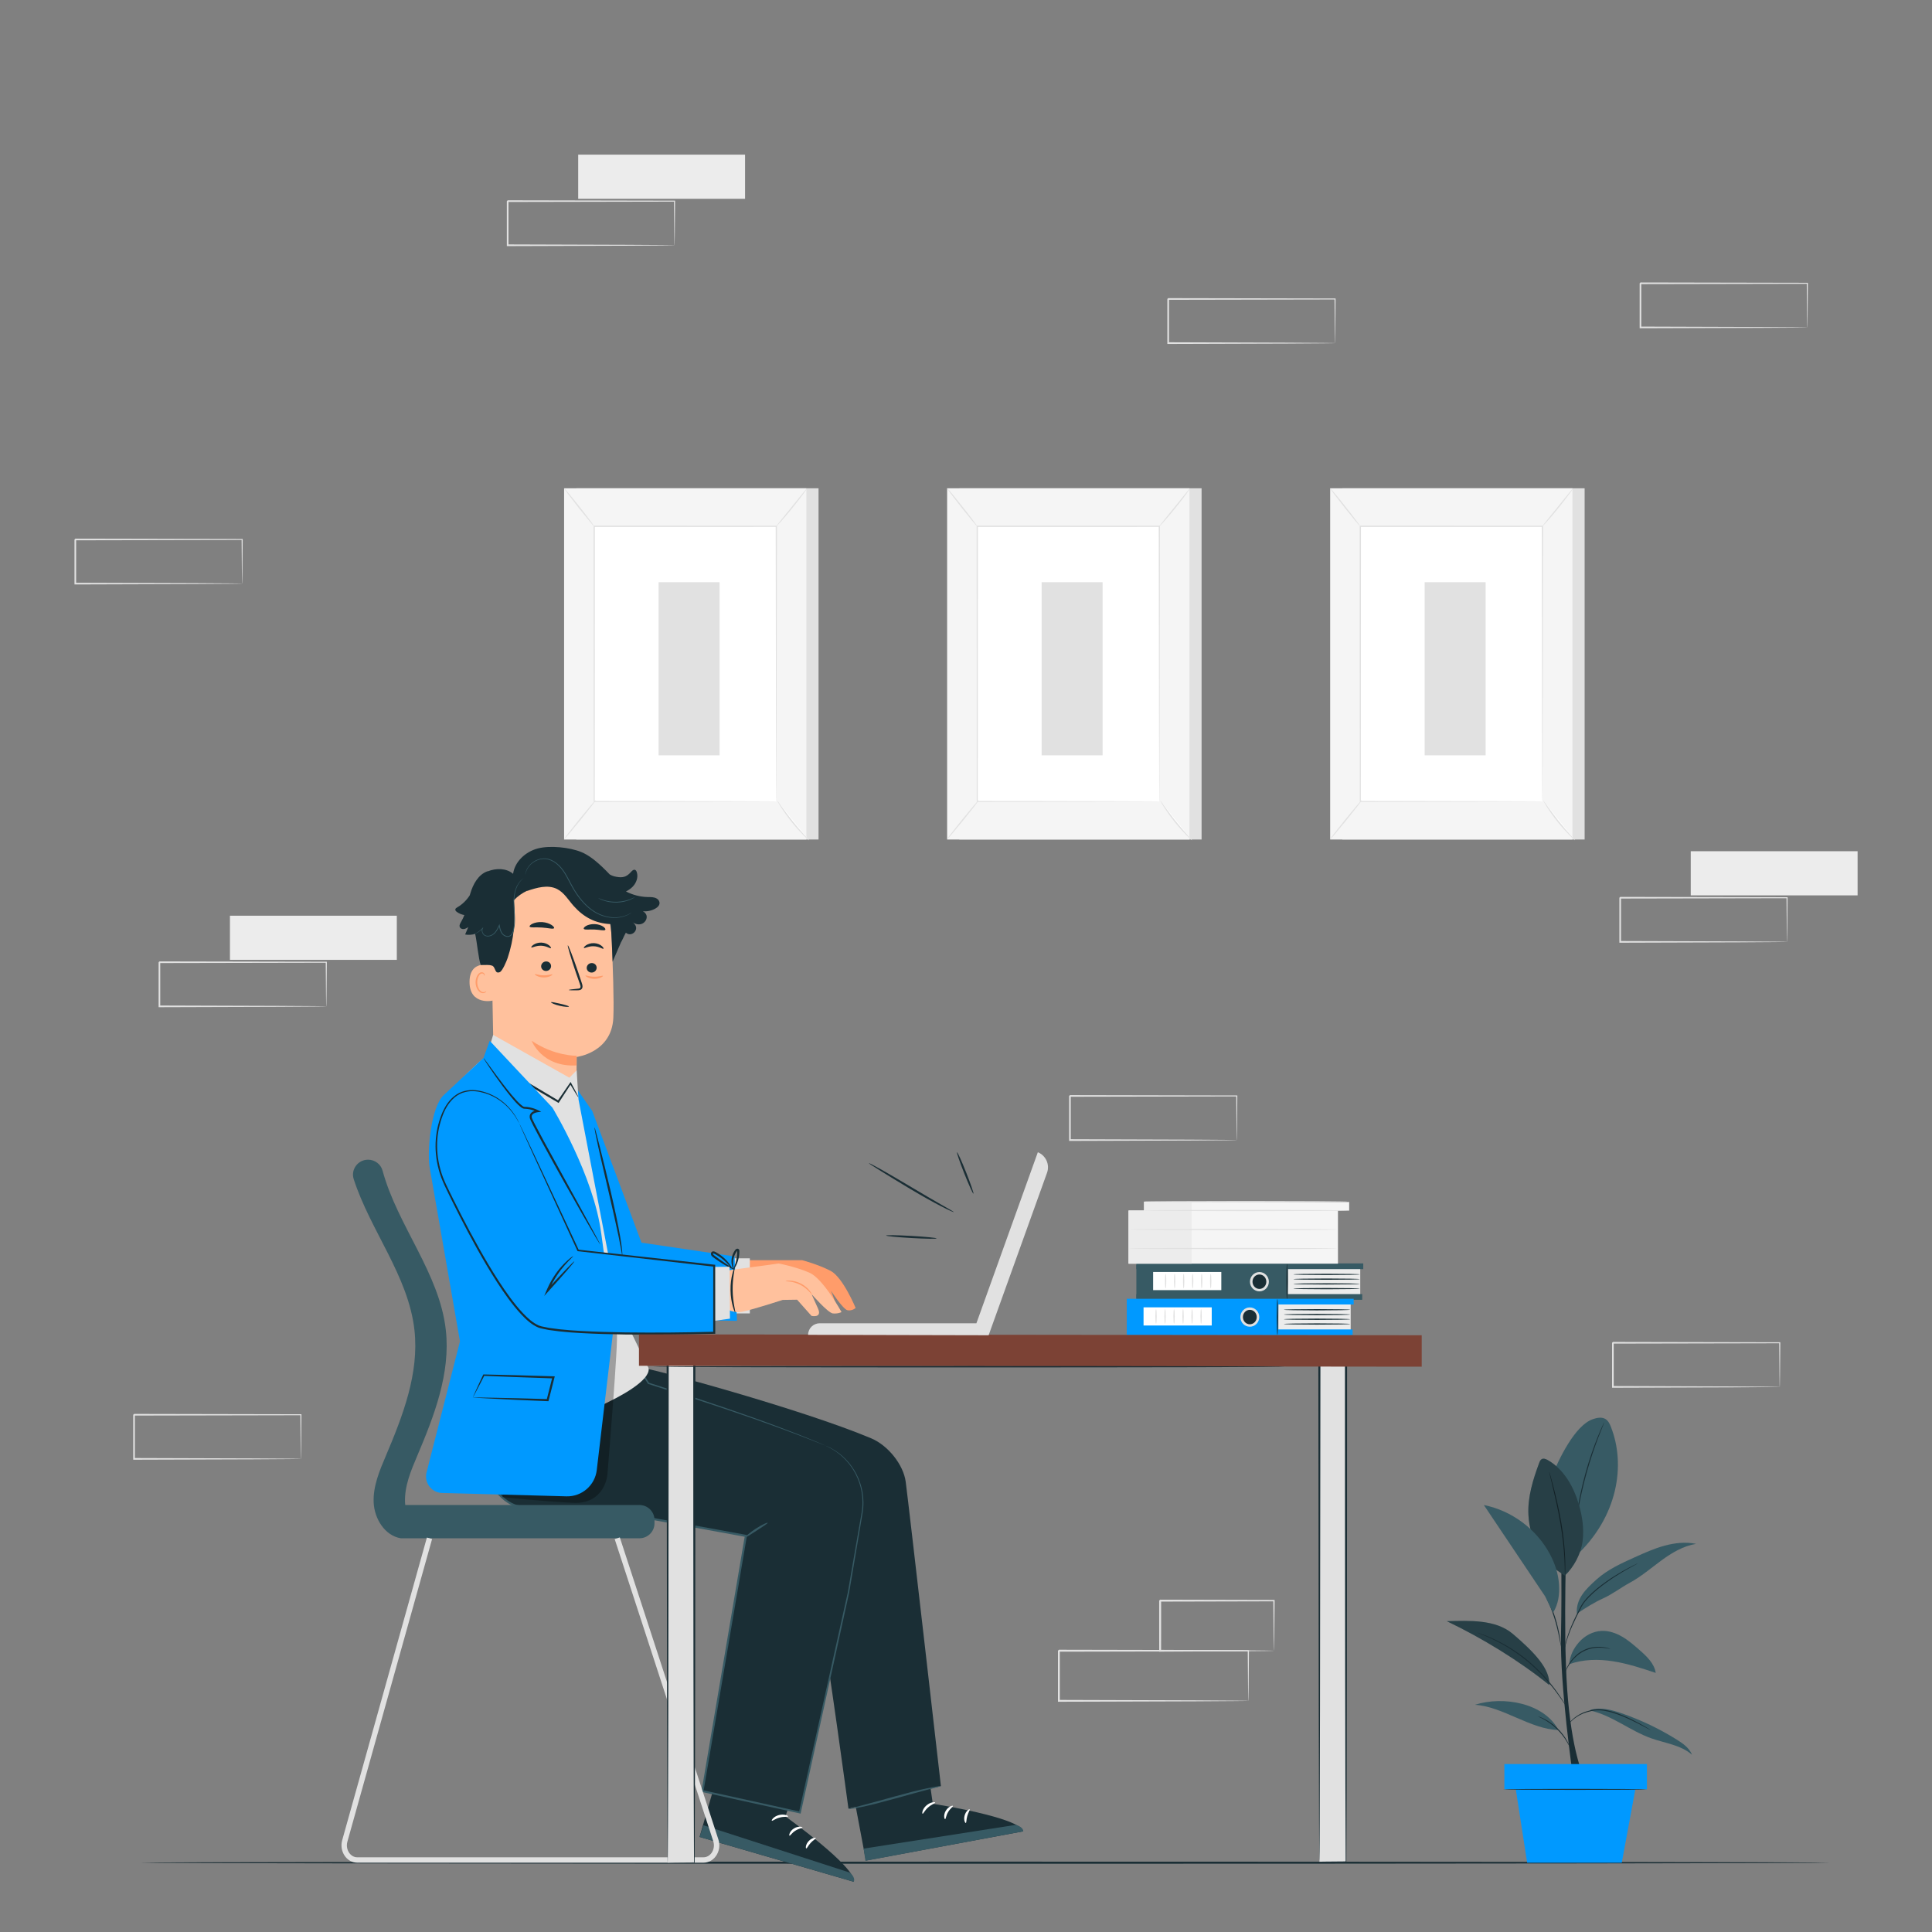 <?xml version="1.0" encoding="UTF-8"?>
<svg id="Layer_2" data-name="Layer 2" xmlns="http://www.w3.org/2000/svg" viewBox="0 0 1000 1000">
  <rect x="0" y="0" width="1000" height="1000" fill="#808080" stroke="none"/>
  <defs>
    <style>
      .cls-1, .cls-2, .cls-3, .cls-4, .cls-5, .cls-6, .cls-7, .cls-8, .cls-9, .cls-10, .cls-11, .cls-12 {
        stroke-width: 0px;
      }

      .cls-1, .cls-12 {
        fill: #000;
      }

      .cls-2 {
        fill: #e1e1e1;
      }

      .cls-3 {
        fill: #ffc19d;
      }

      .cls-4 {
        fill: #09f;
      }

      .cls-5 {
        fill: #f5f5f5;
      }

      .cls-13, .cls-12 {
        opacity: .3;
      }

      .cls-6 {
        fill: #ff9c6a;
      }

      .cls-7 {
        fill: #7c4235;
      }

      .cls-8 {
        fill: #ececec;
      }

      .cls-9 {
        fill: #375a64;
      }

      .cls-10 {
        fill: #fff;
      }

      .cls-11 {
        fill: #1a2e35;
      }
    </style>
  </defs>
  <g>
    <rect class="cls-2" x="694.78" y="252.74" width="125.42" height="181.79"/>
    <rect class="cls-5" x="688.49" y="252.74" width="125.42" height="181.79"/>
    <g>
      <rect class="cls-10" x="704.08" y="272.43" width="94.25" height="142.41"/>
      <path class="cls-2" d="M798.33,414.84s-.01-.24-.02-.7c0-.47-.01-1.14-.02-2.02,0-1.79-.02-4.41-.04-7.81-.02-6.83-.05-16.77-.08-29.34-.04-25.11-.09-60.67-.15-102.55l.31.31c-28.8,0-60.71.02-94.24.03h-.01l.34-.34c-.03,53.72-.05,103.26-.07,142.41l-.27-.27c28.7.06,52.23.11,68.61.14,8.19.03,14.59.05,18.95.07,2.17.01,3.83.02,4.98.03,1.13,0,1.72.03,1.72.03,0,0-.55.02-1.66.03-1.13,0-2.78.02-4.92.03-4.35.02-10.73.04-18.89.07-16.41.03-40,.08-68.77.14h-.27s0-.27,0-.27c-.02-39.15-.04-88.69-.07-142.41v-.34s.34,0,.34,0h.01c33.54.01,65.45.02,94.24.03h.31s0,.31,0,.31c-.06,41.96-.12,77.59-.15,102.75-.04,12.53-.06,22.46-.08,29.27-.02,3.37-.03,5.97-.04,7.75,0,.86-.01,1.52-.02,1.98,0,.44-.02.66-.02.66Z"/>
    </g>
    <path class="cls-2" d="M814.26,252.74c.07.05-.73,1.23-2.09,3.08-1.36,1.85-3.29,4.37-5.49,7.09-2.2,2.72-4.26,5.13-5.78,6.84-1.52,1.71-2.51,2.73-2.57,2.67-.07-.06.8-1.19,2.23-2.97,1.57-1.94,3.5-4.32,5.63-6.96,2.13-2.64,4.06-5.02,5.63-6.96,1.45-1.78,2.37-2.86,2.44-2.8Z"/>
    <g>
      <path class="cls-10" d="M798.81,414.38c4.68,7.44,10.21,14.36,16.44,20.56"/>
      <path class="cls-2" d="M815.25,434.94c-.06.06-1.18-.91-2.87-2.61-1.69-1.7-3.92-4.14-6.2-6.99-2.28-2.86-4.17-5.57-5.46-7.59-1.29-2.02-1.99-3.32-1.91-3.37.08-.05.93,1.16,2.31,3.1,1.38,1.94,3.33,4.59,5.59,7.43,2.27,2.84,4.43,5.31,6.02,7.09,1.59,1.78,2.59,2.87,2.51,2.94Z"/>
    </g>
    <g>
      <path class="cls-10" d="M688.47,434.39c5.48-6.76,10.95-13.51,16.43-20.27"/>
      <path class="cls-2" d="M704.9,414.12c.15.12-3.41,4.75-7.95,10.35-4.54,5.6-8.33,10.04-8.48,9.92-.15-.12,3.41-4.75,7.95-10.35,4.54-5.6,8.33-10.04,8.48-9.92Z"/>
    </g>
    <path class="cls-2" d="M688.49,252.74c.15-.12,3.72,4.15,7.97,9.53,4.26,5.38,7.59,9.84,7.44,9.96s-3.72-4.15-7.97-9.53c-4.26-5.38-7.59-9.84-7.44-9.96Z"/>
    <rect class="cls-2" x="737.4" y="301.35" width="31.56" height="89.61"/>
  </g>
  <g>
    <rect class="cls-2" x="496.52" y="252.74" width="125.42" height="181.79"/>
    <rect class="cls-5" x="490.23" y="252.74" width="125.42" height="181.79"/>
    <g>
      <rect class="cls-10" x="505.82" y="272.43" width="94.25" height="142.41"/>
      <path class="cls-2" d="M600.07,414.84s-.01-.24-.02-.7c0-.47-.01-1.14-.02-2.02,0-1.79-.02-4.41-.04-7.81-.02-6.83-.05-16.77-.08-29.34-.04-25.11-.09-60.67-.15-102.55l.31.31c-28.8,0-60.71.02-94.24.03h-.01l.34-.34c-.03,53.72-.05,103.26-.07,142.41l-.27-.27c28.7.06,52.23.11,68.61.14,8.19.03,14.59.05,18.95.07,2.17.01,3.83.02,4.98.03,1.13,0,1.72.03,1.72.03,0,0-.55.02-1.66.03-1.13,0-2.78.02-4.92.03-4.35.02-10.73.04-18.89.07-16.41.03-40,.08-68.77.14h-.27s0-.27,0-.27c-.02-39.15-.04-88.69-.07-142.41v-.34s.34,0,.34,0h.01c33.54.01,65.45.02,94.24.03h.31s0,.31,0,.31c-.06,41.96-.12,77.59-.15,102.75-.04,12.53-.06,22.46-.08,29.27-.02,3.37-.03,5.97-.04,7.75,0,.86-.01,1.52-.02,1.98,0,.44-.02.66-.02.66Z"/>
    </g>
    <path class="cls-2" d="M616,252.74c.07.05-.73,1.23-2.09,3.08-1.36,1.85-3.29,4.37-5.49,7.09-2.2,2.72-4.26,5.13-5.78,6.84-1.52,1.71-2.51,2.73-2.57,2.67-.07-.06.8-1.19,2.23-2.97,1.57-1.94,3.5-4.32,5.63-6.96,2.13-2.64,4.06-5.02,5.63-6.96,1.45-1.78,2.37-2.86,2.44-2.8Z"/>
    <g>
      <path class="cls-10" d="M600.55,414.38c4.68,7.44,10.21,14.36,16.44,20.56"/>
      <path class="cls-2" d="M616.99,434.94c-.06.06-1.18-.91-2.87-2.61-1.69-1.7-3.92-4.14-6.2-6.99-2.28-2.86-4.17-5.57-5.46-7.59-1.29-2.02-1.99-3.32-1.91-3.37.08-.05.93,1.16,2.31,3.1,1.38,1.94,3.33,4.59,5.59,7.43,2.27,2.84,4.43,5.31,6.02,7.09,1.59,1.78,2.59,2.87,2.51,2.94Z"/>
    </g>
    <g>
      <path class="cls-10" d="M490.21,434.39c5.48-6.76,10.95-13.51,16.43-20.27"/>
      <path class="cls-2" d="M506.64,414.12c.15.12-3.41,4.75-7.95,10.35-4.54,5.6-8.33,10.04-8.48,9.92-.15-.12,3.41-4.75,7.95-10.35,4.54-5.6,8.33-10.04,8.48-9.92Z"/>
    </g>
    <path class="cls-2" d="M490.23,252.74c.15-.12,3.72,4.15,7.97,9.53,4.26,5.38,7.59,9.84,7.44,9.96s-3.72-4.15-7.97-9.53c-4.26-5.38-7.59-9.84-7.44-9.96Z"/>
    <rect class="cls-2" x="539.14" y="301.35" width="31.56" height="89.61"/>
  </g>
  <g>
    <rect class="cls-2" x="298.26" y="252.74" width="125.42" height="181.79"/>
    <rect class="cls-5" x="291.97" y="252.74" width="125.42" height="181.79"/>
    <g>
      <rect class="cls-10" x="307.56" y="272.43" width="94.25" height="142.41"/>
      <path class="cls-2" d="M401.81,414.84s-.01-.24-.02-.7c0-.47-.01-1.14-.02-2.02,0-1.79-.02-4.41-.04-7.81-.02-6.83-.05-16.77-.08-29.34-.04-25.11-.09-60.67-.15-102.55l.31.31c-28.8,0-60.71.02-94.24.03h-.01l.34-.34c-.03,53.72-.05,103.26-.07,142.41l-.27-.27c28.7.06,52.23.11,68.61.14,8.19.03,14.59.05,18.95.07,2.17.01,3.83.02,4.98.03,1.13,0,1.72.03,1.72.03,0,0-.55.02-1.66.03-1.13,0-2.78.02-4.92.03-4.35.02-10.73.04-18.89.07-16.41.03-40,.08-68.77.14h-.27s0-.27,0-.27c-.02-39.15-.04-88.69-.07-142.41v-.34s.34,0,.34,0h.01c33.54.01,65.45.02,94.24.03h.31s0,.31,0,.31c-.06,41.96-.12,77.59-.15,102.75-.04,12.53-.06,22.46-.08,29.27-.02,3.37-.03,5.97-.04,7.75,0,.86-.01,1.52-.02,1.98,0,.44-.02.66-.02.66Z"/>
    </g>
    <path class="cls-2" d="M417.74,252.74c.07.05-.73,1.23-2.09,3.08-1.36,1.85-3.29,4.37-5.49,7.09-2.2,2.72-4.26,5.13-5.78,6.84-1.52,1.71-2.51,2.73-2.57,2.67-.07-.06.8-1.19,2.23-2.97,1.57-1.94,3.5-4.32,5.63-6.96,2.13-2.64,4.06-5.02,5.63-6.96,1.45-1.78,2.37-2.86,2.44-2.8Z"/>
    <g>
      <path class="cls-10" d="M402.29,414.38c4.68,7.44,10.21,14.36,16.44,20.56"/>
      <path class="cls-2" d="M418.73,434.94c-.06.06-1.18-.91-2.87-2.61-1.69-1.7-3.92-4.14-6.2-6.99-2.28-2.86-4.17-5.57-5.46-7.59-1.29-2.02-1.99-3.32-1.91-3.37.08-.05.93,1.16,2.31,3.1,1.38,1.94,3.33,4.59,5.59,7.43,2.27,2.84,4.43,5.31,6.02,7.09,1.59,1.78,2.59,2.87,2.51,2.94Z"/>
    </g>
    <g>
      <path class="cls-10" d="M291.95,434.39c5.48-6.76,10.95-13.51,16.43-20.27"/>
      <path class="cls-2" d="M308.38,414.12c.15.12-3.41,4.75-7.95,10.35-4.54,5.6-8.33,10.04-8.48,9.92-.15-.12,3.41-4.75,7.95-10.35,4.54-5.6,8.33-10.04,8.48-9.92Z"/>
    </g>
    <path class="cls-2" d="M291.97,252.74c.15-.12,3.72,4.15,7.97,9.53,4.26,5.38,7.59,9.84,7.44,9.96-.15.12-3.72-4.15-7.97-9.53-4.26-5.38-7.59-9.84-7.44-9.96Z"/>
    <rect class="cls-2" x="340.88" y="301.35" width="31.56" height="89.61"/>
  </g>
  <path class="cls-2" d="M921.17,717.86s-.02-.15-.03-.42c0-.31-.02-.69-.03-1.17-.02-1.08-.04-2.57-.06-4.5-.03-3.94-.08-9.61-.15-16.76l.27.27c-19.72.04-51.08.1-86.36.17.19-.2-.44.44.44-.44h0v1.46s0,1.46,0,1.46c0,.97,0,1.95,0,2.91,0,1.94,0,3.86,0,5.77,0,3.81,0,7.56,0,11.24l-.43-.43c24.59.08,46.11.15,61.55.2,7.69.05,13.86.09,18.17.12,2.1.02,3.74.04,4.91.06.53.01.95.02,1.29.03.29,0,.45.02.46.03,0,0-.13.02-.4.03-.32,0-.73.02-1.23.03-1.15.01-2.76.03-4.82.06-4.29.03-10.42.07-18.07.12-15.51.05-37.14.12-61.85.2h-.43s0-.43,0-.43c0-3.67,0-7.42,0-11.24,0-1.91,0-3.83,0-5.77,0-.97,0-1.94,0-2.91v-1.46s0-.73,0-.73v-.71h0v-.02c.88-.88.25-.24.45-.44,35.28.07,66.64.13,86.36.17h.27s0,.27,0,.27c-.06,7.22-.11,12.94-.15,16.92-.03,1.9-.05,3.38-.07,4.44-.01.46-.02.83-.03,1.13,0,.25-.02.37-.03.36Z"/>
  <path class="cls-2" d="M691,177.59s-.02-.15-.03-.42c0-.31-.02-.69-.03-1.17-.02-1.08-.04-2.57-.06-4.5-.03-3.94-.08-9.62-.15-16.76l.27.27c-19.72.04-51.08.1-86.36.17.19-.2-.44.44.44-.44h0v1.46s0,1.46,0,1.46c0,.97,0,1.95,0,2.91,0,1.94,0,3.86,0,5.77,0,3.81,0,7.56,0,11.24l-.43-.43c24.59.08,46.11.15,61.55.2,7.69.05,13.86.09,18.17.12,2.1.02,3.74.04,4.91.06.53.01.95.02,1.28.03.29,0,.45.02.46.03,0,0-.13.02-.4.03-.32,0-.73.02-1.23.03-1.15.01-2.76.03-4.82.06-4.29.03-10.42.07-18.07.12-15.51.05-37.14.12-61.85.2h-.43s0-.43,0-.43c0-3.67,0-7.43,0-11.24,0-1.91,0-3.83,0-5.77,0-.97,0-1.94,0-2.91v-1.46s0-.73,0-.73v-.71h0v-.02c.88-.88.25-.24.45-.44,35.28.07,66.64.13,86.36.17h.27s0,.27,0,.27c-.06,7.22-.11,12.94-.15,16.92-.03,1.9-.05,3.38-.07,4.44-.01.46-.02.83-.03,1.13,0,.25-.02.37-.03.36Z"/>
  <path class="cls-2" d="M155.73,755.11s-.02-.15-.03-.42c0-.31-.02-.69-.03-1.17-.02-1.08-.04-2.57-.06-4.5-.03-3.94-.08-9.61-.15-16.76l.27.27c-19.72.04-51.08.1-86.36.17.19-.2-.44.44.44-.44h0v1.46s0,1.46,0,1.46c0,.97,0,1.95,0,2.91,0,1.94,0,3.86,0,5.77,0,3.81,0,7.56,0,11.24l-.43-.43c24.59.08,46.11.15,61.55.2,7.69.05,13.86.09,18.17.12,2.1.02,3.74.04,4.91.06.53.01.95.02,1.28.03.29,0,.45.02.46.03,0,0-.13.02-.4.03-.32,0-.73.02-1.23.03-1.15.01-2.76.03-4.82.06-4.29.03-10.42.07-18.07.12-15.51.05-37.14.12-61.85.2h-.43s0-.43,0-.43c0-3.67,0-7.42,0-11.24,0-1.91,0-3.83,0-5.77,0-.97,0-1.94,0-2.91v-1.46s0-.73,0-.73v-.71h0v-.02c.88-.88.25-.24.45-.44,35.28.07,66.64.13,86.36.17h.27s0,.27,0,.27c-.06,7.22-.11,12.94-.15,16.92-.03,1.9-.05,3.38-.07,4.44-.01.46-.02.83-.03,1.13,0,.25-.02.37-.03.36Z"/>
  <path class="cls-2" d="M640.14,590.09s-.02-.15-.03-.42c0-.31-.02-.69-.03-1.17-.02-1.08-.04-2.57-.06-4.5-.03-3.94-.09-9.61-.15-16.76l.27.27c-19.72.04-51.08.1-86.36.17.19-.2-.44.44.44-.44h0v2.93c0,.97,0,1.95,0,2.91,0,1.94,0,3.86,0,5.77,0,3.81,0,7.56,0,11.24l-.43-.43c24.59.08,46.11.15,61.55.2,7.69.05,13.86.09,18.17.12,2.1.02,3.74.04,4.91.06.53.01.95.02,1.29.03.29,0,.45.02.45.03,0,0-.13.02-.4.03-.32,0-.73.02-1.23.03-1.15.01-2.76.03-4.82.06-4.29.03-10.42.07-18.07.12-15.51.05-37.14.12-61.85.2h-.43s0-.43,0-.43c0-3.67,0-7.42,0-11.24,0-1.91,0-3.83,0-5.77,0-.97,0-1.94,0-2.91v-1.46s0-.73,0-.73v-.71h0v-.02c.88-.88.25-.24.45-.44,35.28.07,66.64.13,86.36.17h.27s0,.27,0,.27c-.06,7.22-.11,12.94-.15,16.92-.03,1.9-.05,3.38-.07,4.44-.01.46-.02.83-.03,1.13,0,.25-.02.37-.03.36Z"/>
  <path class="cls-2" d="M935.44,169.47s-.02-.15-.03-.42c0-.31-.02-.69-.03-1.17-.02-1.08-.04-2.57-.06-4.5-.03-3.94-.08-9.61-.15-16.76l.27.27c-19.72.04-51.08.1-86.36.17.19-.2-.44.44.44-.44h0v1.46s0,1.46,0,1.46c0,.97,0,1.95,0,2.91,0,1.94,0,3.86,0,5.77,0,3.81,0,7.56,0,11.24l-.43-.43c24.59.08,46.11.15,61.55.2,7.69.05,13.86.09,18.17.12,2.1.02,3.74.04,4.91.06.53.01.95.02,1.29.03.29,0,.45.02.46.03,0,0-.13.02-.4.03-.32,0-.73.02-1.23.03-1.15.01-2.76.03-4.82.06-4.29.03-10.42.07-18.07.12-15.51.05-37.14.12-61.85.2h-.43s0-.43,0-.43c0-3.67,0-7.42,0-11.24,0-1.91,0-3.83,0-5.77,0-.97,0-1.94,0-2.91v-1.46s0-.73,0-.73v-.71h0v-.02c.88-.88.25-.24.45-.44,35.28.07,66.64.13,86.36.17h.27s0,.27,0,.27c-.06,7.22-.11,12.94-.15,16.92-.03,1.9-.05,3.38-.07,4.44-.01.46-.02.83-.03,1.13,0,.25-.02.37-.03.36Z"/>
  <path class="cls-2" d="M125.32,302.07s-.02-.15-.03-.42c0-.31-.02-.69-.03-1.17-.02-1.08-.04-2.57-.06-4.5-.03-3.94-.09-9.62-.15-16.76l.27.27c-19.72.04-51.08.1-86.36.17.19-.2-.44.44.44-.44h0v2.93c0,.97,0,1.95,0,2.91,0,1.94,0,3.86,0,5.77,0,3.81,0,7.56,0,11.24l-.43-.43c24.59.08,46.11.15,61.55.2,7.69.05,13.86.09,18.17.12,2.1.02,3.74.04,4.91.06.53.01.95.02,1.29.03.29,0,.45.02.46.03,0,0-.13.02-.4.03-.32,0-.73.02-1.23.03-1.15.01-2.76.03-4.82.06-4.29.03-10.42.07-18.07.12-15.51.05-37.14.12-61.85.2h-.43s0-.43,0-.43c0-3.67,0-7.42,0-11.24,0-1.91,0-3.83,0-5.77,0-.97,0-1.94,0-2.91v-1.46s0-.73,0-.73v-.71h0v-.02c.88-.88.25-.24.45-.44,35.28.07,66.64.13,86.36.17h.27s0,.27,0,.27c-.06,7.22-.11,12.94-.15,16.92-.03,1.9-.05,3.38-.07,4.44-.01.46-.02.83-.03,1.13,0,.25-.02.37-.03.36Z"/>
  <g>
    <path class="cls-2" d="M646.12,880.36s-.02-.17-.03-.47c0-.35-.02-.79-.03-1.33-.02-1.22-.04-2.92-.07-5.11-.04-4.48-.1-10.92-.17-19.03l.3.3c-22.39.04-58,.12-98.05.2.22-.22-.5.5.49-.5h0v.83s0,.83,0,.83v1.66c0,1.11,0,2.21,0,3.31,0,2.2,0,4.38,0,6.55,0,4.33,0,8.59,0,12.76l-.49-.49c27.92.09,52.35.17,69.88.22,8.73.06,15.73.11,20.63.14,2.38.03,4.24.05,5.58.06.6.01,1.08.02,1.46.03.33.01.51.02.52.03.01.01-.14.02-.45.03-.36,0-.82.02-1.4.03-1.31.02-3.14.04-5.47.06-4.87.03-11.83.08-20.51.14-17.61.06-42.16.13-70.22.22h-.49s0-.49,0-.49c0-4.17,0-8.43,0-12.76,0-2.16,0-4.35,0-6.55,0-1.1,0-2.2,0-3.31v-1.66s0-.83,0-.83v-.81h0v-.02c1-1,.28-.28.51-.5,40.05.08,75.66.15,98.05.2h.31s0,.3,0,.3c-.07,8.19-.13,14.69-.17,19.21-.03,2.15-.06,3.83-.07,5.04-.01.52-.02.94-.03,1.28-.01.28-.02.42-.03.41Z"/>
    <path class="cls-2" d="M659.41,854.42s-.03-.18-.04-.49c-.01-.37-.02-.82-.04-1.37-.02-1.28-.05-3.01-.09-5.2-.05-4.55-.11-10.97-.19-18.87l.36.36c-15.26.04-36.03.09-58.91.14-.45.45.6-.61.5-.5h0v3.39c0,1.13,0,2.25,0,3.36,0,2.23,0,4.43,0,6.6,0,4.34-.01,8.55-.02,12.58l-.48-.47c17.01.09,31.65.17,42.14.23,5.18.06,9.32.1,12.28.13,1.38.02,2.48.04,3.31.06.76.02,1.16.04,1.18.06.02.02-.35.04-1.07.06-.81.01-1.87.04-3.21.06-2.93.03-7.04.08-12.17.13-10.57.06-25.33.13-42.47.23h-.48s0-.48,0-.48c0-4.03-.01-8.24-.02-12.58,0-2.17,0-4.37,0-6.6,0-1.11,0-2.24,0-3.36v-1.7s0-.85,0-.85v-.83h0v-.02c-.11.11.95-.95.5-.5,22.88.05,43.65.1,58.91.14h.36s0,.36,0,.36c-.08,7.99-.15,14.49-.19,19.09-.04,2.16-.07,3.86-.09,5.12-.03,1.16-.05,1.76-.08,1.73Z"/>
  </g>
  <g>
    <rect class="cls-8" x="875.12" y="440.59" width="86.37" height="22.85"/>
    <path class="cls-2" d="M924.96,487.5s-.02-.15-.03-.42c0-.31-.02-.69-.03-1.17-.02-1.08-.04-2.57-.06-4.5-.03-3.94-.08-9.61-.15-16.76l.27.27c-19.72.04-51.08.1-86.36.17.19-.2-.44.44.44-.44h0v1.46s0,1.47,0,1.47c0,.97,0,1.95,0,2.91,0,1.94,0,3.86,0,5.77,0,3.81,0,7.56,0,11.24l-.43-.43c24.59.08,46.11.15,61.55.2,7.69.05,13.86.09,18.17.12,2.1.02,3.74.04,4.91.06.53.01.95.02,1.28.03.29,0,.45.02.46.03,0,0-.13.02-.4.03-.32,0-.73.02-1.23.03-1.15.01-2.76.03-4.82.06-4.29.03-10.42.07-18.07.12-15.51.05-37.14.12-61.85.2h-.43s0-.43,0-.43c0-3.67,0-7.42,0-11.24,0-1.91,0-3.83,0-5.77,0-.97,0-1.94,0-2.91v-2.91h0v-.02c.88-.88.25-.24.45-.44,35.28.07,66.64.13,86.36.17h.27s0,.27,0,.27c-.06,7.22-.11,12.94-.15,16.92-.03,1.9-.05,3.38-.07,4.44-.01.46-.02.83-.03,1.13,0,.25-.02.37-.03.36Z"/>
  </g>
  <g>
    <rect class="cls-8" x="119.02" y="473.97" width="86.37" height="22.85"/>
    <path class="cls-2" d="M168.86,520.89s-.02-.15-.03-.42c0-.31-.02-.69-.03-1.17-.02-1.08-.04-2.57-.06-4.5-.03-3.94-.09-9.61-.15-16.76l.27.27c-19.72.04-51.08.1-86.36.17.19-.2-.44.44.44-.44h0v1.46s0,1.46,0,1.46c0,.97,0,1.95,0,2.91,0,1.94,0,3.86,0,5.77,0,3.81,0,7.56,0,11.24l-.43-.43c24.59.08,46.11.15,61.55.2,7.69.05,13.86.09,18.17.12,2.1.02,3.74.04,4.91.06.53.01.95.02,1.29.03.29,0,.45.02.46.03,0,0-.13.02-.4.03-.32,0-.73.02-1.23.03-1.15.01-2.76.03-4.82.06-4.29.03-10.42.07-18.07.12-15.51.05-37.14.12-61.85.2h-.43s0-.43,0-.43c0-3.67,0-7.42,0-11.24,0-1.91,0-3.83,0-5.77,0-.97,0-1.94,0-2.91v-1.46s0-.73,0-.73v-.71h0v-.02c.88-.88.25-.24.45-.44,35.28.07,66.64.13,86.36.17h.27s0,.27,0,.27c-.06,7.22-.11,12.94-.15,16.92-.03,1.9-.05,3.38-.07,4.44-.01.46-.02.83-.03,1.13,0,.25-.02.37-.03.36Z"/>
  </g>
  <g>
    <rect class="cls-8" x="299.27" y="80.04" width="86.37" height="22.85"/>
    <path class="cls-2" d="M349.11,126.95s-.02-.15-.03-.42c0-.31-.02-.69-.03-1.17-.02-1.08-.04-2.57-.06-4.5-.03-3.94-.09-9.61-.15-16.76l.27.27c-19.72.04-51.08.1-86.36.17.19-.2-.44.44.44-.44h0v1.46s0,1.46,0,1.46c0,.97,0,1.95,0,2.91,0,1.94,0,3.86,0,5.77,0,3.81,0,7.56,0,11.24l-.43-.43c24.59.08,46.11.15,61.55.2,7.69.05,13.86.09,18.17.12,2.1.02,3.74.04,4.91.06.53.01.95.02,1.29.03.29,0,.45.02.46.03,0,0-.13.02-.4.03-.32,0-.73.02-1.23.03-1.15.01-2.76.03-4.82.06-4.29.03-10.42.07-18.07.12-15.51.05-37.14.12-61.85.2h-.43s0-.43,0-.43c0-3.67,0-7.42,0-11.24,0-1.91,0-3.83,0-5.77,0-.97,0-1.94,0-2.91v-1.46s0-.73,0-.73v-.71h0v-.02c.88-.88.25-.24.45-.44,35.28.07,66.64.13,86.36.17h.27s0,.27,0,.27c-.06,7.22-.11,12.94-.15,16.92-.03,1.9-.05,3.38-.07,4.44-.01.46-.02.83-.03,1.13,0,.25-.02.37-.03.36Z"/>
  </g>
  <path class="cls-11" d="M947.34,964.13c0,.3-195.83.55-437.35.55s-437.39-.24-437.39-.55,195.79-.55,437.39-.55,437.35.24,437.35.55Z"/>
  <g>
    <g>
      <path class="cls-11" d="M814.06,918.72s-6.64-45.68-6.09-72.25c.55-26.58-.03-56.47-.03-56.47h3.06s-2.07,52.75.18,84.56c2.25,31.79,8.2,44.16,8.2,44.16h-5.32"/>
      <path class="cls-9" d="M833.84,738.61c-.62-1.56-1.37-3.19-2.79-4.08-1.94-1.23-4.49-.72-6.66.05-9.25,3.27-17.45,20.52-21.19,29.59l12.28,41.38c22.17-20.56,26-47.54,18.35-66.93Z"/>
      <path class="cls-11" d="M830.34,736.2s-.05.19-.18.54c-.16.4-.36.9-.6,1.51-.54,1.3-1.29,3.2-2.2,5.55-1.81,4.7-4.11,11.27-6.17,18.67-2.05,7.41-3.46,14.22-4.34,19.18-.44,2.48-.77,4.49-.98,5.88-.11.65-.19,1.18-.26,1.6-.07.37-.11.56-.13.55-.02,0,0-.2.02-.57.04-.42.1-.96.17-1.62.15-1.4.43-3.43.82-5.92.78-4.98,2.14-11.83,4.2-19.26,2.07-7.42,4.43-13.99,6.33-18.66.95-2.34,1.75-4.21,2.35-5.49.28-.6.51-1.08.69-1.47.16-.33.26-.51.27-.5Z"/>
      <path class="cls-9" d="M810.03,815.46c-11.51-6.36-18.29-18.33-18.93-31.46-.44-9.18,2.38-18.19,5.58-26.81.28-.75.61-1.55,1.3-1.95.97-.55,2.17-.06,3.14.49,8.36,4.76,13.43,13.84,16.13,23.08,1.79,6.15,2.72,12.63,1.89,18.98-.83,6.35-4.46,13.26-9.11,17.67"/>
      <path class="cls-11" d="M810.03,815.46s-.03-.19-.05-.55c0-.42-.02-.94-.03-1.59,0-1.38-.06-3.37-.17-5.83-.22-4.92-.87-11.7-2.14-19.12-1.28-7.41-2.83-14.05-3.97-18.84-.56-2.35-1.02-4.27-1.36-5.68-.14-.63-.26-1.14-.35-1.55-.08-.36-.11-.54-.09-.55.02,0,.08.18.19.52.12.4.27.91.45,1.53.38,1.33.9,3.25,1.52,5.64,1.23,4.78,2.84,11.41,4.12,18.85,1.27,7.43,1.86,14.25,2,19.19.07,2.47.07,4.47.01,5.85-.03.64-.05,1.17-.06,1.59-.02.36-.04.55-.06.55Z"/>
      <g class="cls-13">
        <path class="cls-1" d="M810.03,815.46c-11.51-6.36-18.29-18.33-18.93-31.46-.44-9.18,2.38-18.19,5.58-26.81.28-.75.61-1.55,1.3-1.95.97-.55,2.17-.06,3.14.49,8.36,4.76,13.43,13.84,16.13,23.08,1.79,6.15,2.72,12.63,1.89,18.98-.83,6.35-4.46,13.26-9.11,17.67"/>
      </g>
      <path class="cls-9" d="M823.02,885.35c11.33,2.49,20.66,10.48,31.59,14.37,7.23,2.57,15.41,3.48,21.18,8.54-1.39-3.5-4.67-5.83-7.86-7.82-8.99-5.61-18.61-10.21-28.63-13.67-5.14-1.78-10.72-3.26-15.96-1.8"/>
      <path class="cls-9" d="M806.64,895.44c-14.19-.23-29.13-12.31-43.25-13.03,14.78-4.77,35.94-.87,43.25,13.03"/>
      <path class="cls-9" d="M812.18,861.41c7.2-2.6,15.11-2.72,22.68-1.54,7.57,1.18,14.88,3.6,22.14,6.02-.73-4.92-4.71-8.62-8.46-11.9-2.82-2.47-5.66-4.95-8.89-6.83-3.23-1.89-6.92-3.17-10.66-3.01-4.51.19-8.81,2.52-11.77,5.93-2.96,3.41-4.55,6.85-5.04,11.34"/>
      <path class="cls-9" d="M783.07,845.74c-8.93-7.63-22.46-6.88-34.2-6.62,18.05,8.63,37.5,20.46,53.04,33.05.48-8.3-7.56-16.8-18.84-26.44Z"/>
      <g class="cls-13">
        <path class="cls-1" d="M783.07,845.74c-8.93-7.63-22.46-6.88-34.2-6.62,18.05,8.63,37.5,20.46,53.04,33.05.48-8.3-7.56-16.8-18.84-26.44Z"/>
      </g>
      <path class="cls-9" d="M816.2,835.22c4.49-2.99,9.03-5.85,13.73-7.98,4.7-2.14,9.09-5.54,13.63-8,5.89-3.19,10.99-7.62,16.39-11.57,5.4-3.95,11.34-7.52,17.95-8.57-5.39-1.11-11.03-.51-16.34.94-5.31,1.45-10.36,3.72-15.38,5.98-6.97,3.14-14.05,6.35-19.75,11.45-5.7,5.09-10.84,10.12-10.24,17.74"/>
      <path class="cls-11" d="M854.35,895.44s-.16-.05-.45-.19c-.34-.17-.74-.39-1.24-.64-1.07-.57-2.6-1.41-4.53-2.38-.96-.5-2.02-1.03-3.17-1.57-1.14-.57-2.37-1.12-3.68-1.69-2.62-1.12-5.55-2.29-8.74-3.04-3.18-.78-6.35-.95-9.1-.23-1.39.34-2.69.67-3.86,1.15-1.17.47-2.21,1.03-3.11,1.6-1.82,1.14-3.09,2.36-3.91,3.23-.82.88-1.22,1.42-1.26,1.39-.01-.01.07-.15.25-.42.18-.27.46-.64.86-1.11.79-.92,2.04-2.2,3.86-3.4.91-.6,1.96-1.19,3.15-1.69,1.18-.51,2.52-.87,3.91-1.22,2.81-.77,6.11-.6,9.32.19,3.24.77,6.18,1.96,8.81,3.11,1.31.58,2.55,1.16,3.68,1.74,1.15.56,2.2,1.11,3.15,1.63,1.92,1.01,3.43,1.91,4.47,2.53.48.29.87.53,1.19.72.27.17.41.27.4.28Z"/>
      <path class="cls-11" d="M796.06,888.41s.33.06.89.26c.56.19,1.36.53,2.31,1,1.91.94,4.42,2.55,6.78,4.81,2.35,2.27,4.06,4.71,5.08,6.58.51.93.88,1.71,1.1,2.27.22.55.33.86.3.88-.08.04-.61-1.17-1.7-2.97-1.08-1.8-2.8-4.17-5.12-6.4-2.32-2.22-4.75-3.84-6.6-4.86-1.84-1.02-3.07-1.5-3.03-1.58Z"/>
      <path class="cls-11" d="M764.67,845.03s.21.05.6.18c.44.16,1,.36,1.7.61.76.28,1.65.61,2.69.99,1.05.39,2.18.96,3.47,1.53,5.11,2.32,11.91,6.22,18.47,11.77,3.24,2.82,6.16,5.68,8.61,8.48,2.44,2.8,4.5,5.44,6.11,7.75,1.62,2.29,2.85,4.21,3.69,5.53.4.62.72,1.13.97,1.52.22.35.33.54.31.55-.01.01-.15-.16-.4-.49-.25-.33-.61-.82-1.05-1.47-.89-1.29-2.16-3.17-3.82-5.43-1.64-2.27-3.73-4.87-6.17-7.64-2.45-2.77-5.37-5.61-8.59-8.41-6.52-5.51-13.25-9.44-18.3-11.83-1.27-.58-2.39-1.18-3.42-1.59-1.02-.41-1.9-.77-2.65-1.07-.68-.28-1.24-.52-1.67-.69-.38-.16-.58-.26-.57-.27Z"/>
      <path class="cls-11" d="M833.47,853.43s-.41-.02-1.13-.15c-.39-.07-.82-.15-1.3-.24-.51-.1-1.1-.1-1.74-.17-2.55-.18-6.27.03-9.75,1.92-1.76.89-3.23,2.09-4.44,3.29-1.22,1.19-2.15,2.44-2.85,3.53-1.42,2.18-1.86,3.75-1.95,3.72-.03,0,.05-.41.29-1.11.26-.69.66-1.68,1.36-2.81.67-1.13,1.59-2.42,2.82-3.67,1.22-1.25,2.72-2.5,4.53-3.41,3.59-1.96,7.44-2.11,10.02-1.83.65.09,1.25.12,1.76.24.48.12.91.23,1.3.33.71.19,1.1.3,1.09.34Z"/>
      <path class="cls-11" d="M847.73,809.2s-.18.13-.54.33c-.41.22-.93.51-1.58.86-1.38.74-3.36,1.84-5.76,3.25-2.39,1.44-5.22,3.2-8.22,5.35-2.99,2.15-6.21,4.65-9.18,7.69-1.46,1.53-2.81,3.12-3.75,4.86-.93,1.78-1.82,3.51-2.63,5.17-1.64,3.31-2.98,6.36-3.94,8.97-.96,2.62-1.56,4.8-1.92,6.32-.36,1.52-.49,2.37-.54,2.37-.02,0,0-.22.06-.63.05-.41.14-1.01.29-1.78.3-1.54.85-3.75,1.77-6.4.93-2.65,2.24-5.73,3.86-9.06.81-1.67,1.69-3.4,2.61-5.19.98-1.82,2.35-3.43,3.83-4.98,3-3.07,6.25-5.58,9.27-7.72,3.03-2.14,5.88-3.87,8.31-5.28,2.44-1.38,4.45-2.43,5.85-3.12.67-.32,1.21-.58,1.63-.78.37-.17.57-.26.58-.24Z"/>
      <path class="cls-11" d="M807.95,852.15s-.13-.42-.28-1.2c-.17-.88-.37-1.97-.62-3.28-.54-2.76-1.37-6.57-2.68-10.65-1.3-4.09-2.89-7.64-4.05-10.21-.55-1.21-1.01-2.23-1.38-3.04-.32-.72-.49-1.13-.45-1.14s.25.36.63,1.05c.38.69.91,1.71,1.53,2.97,1.24,2.53,2.9,6.09,4.21,10.2,1.33,4.11,2.1,7.95,2.55,10.74.22,1.39.38,2.53.46,3.31.09.78.12,1.22.09,1.23Z"/>
      <path class="cls-9" d="M806.92,819.88c-.36-5.36-2.1-10.57-4.61-15.32-6.89-13.02-19.83-22.67-34.27-25.56,10.58,15.76,21.15,31.53,31.73,47.29l4.1,8.44c2.8-4.59,3.42-9.5,3.06-14.86Z"/>
    </g>
    <g>
      <rect class="cls-4" x="778.66" y="913.07" width="73.78" height="13.08"/>
      <polygon class="cls-4" points="784.17 923.56 790.45 964.13 839.43 964.13 846.93 923.56 784.17 923.56"/>
      <path class="cls-11" d="M852.39,926.17c0,.14-16.64.26-37.17.26s-37.17-.12-37.17-.26,16.64-.26,37.17-.26,37.17.12,37.17.26Z"/>
    </g>
  </g>
  <g>
    <path class="cls-11" d="M484.79,641c-.02.3-5.89.21-13.11-.2-7.23-.41-13.07-.99-13.05-1.29.02-.3,5.89-.21,13.11.2,7.22.41,13.07.99,13.05,1.29Z"/>
    <path class="cls-11" d="M493.7,627.39c-.03.07-.7-.19-1.87-.72-1.18-.53-2.85-1.34-4.89-2.4-4.09-2.1-9.64-5.21-15.66-8.79-6.03-3.59-11.43-6.92-15.33-9.34-3.9-2.42-6.3-3.95-6.22-4.08.04-.07.69.23,1.83.81,1.15.59,2.78,1.48,4.78,2.6,4.01,2.25,9.47,5.48,15.49,9.06,6.02,3.58,11.49,6.78,15.47,9.05,3.98,2.28,6.47,3.65,6.4,3.8Z"/>
    <path class="cls-11" d="M495.35,596.4c.28-.11,2.41,4.6,4.76,10.53,2.35,5.93,4.02,10.82,3.74,10.93-.28.11-2.41-4.6-4.76-10.53-2.35-5.93-4.02-10.82-3.74-10.93Z"/>
  </g>
  <g>
    <g>
      <path class="cls-11" d="M419.47,901.76l-12.93,38.43s37.01,26.47,35.35,33.81l-79.79-23.2,17.55-60.73,39.82,11.69Z"/>
      <path class="cls-9" d="M362.11,950.8l2.02-6.05,75.74,24.51s3.12,2.49,2.02,4.74l-79.79-23.2Z"/>
      <path class="cls-10" d="M407.94,940.18c-.12.36-2.12-.03-4.38.59-2.29.57-3.74,1.88-4.06,1.63-.34-.18.89-2.21,3.65-2.92,2.75-.74,4.98.39,4.79.7Z"/>
      <path class="cls-10" d="M415.35,945.88c-.02.38-1.89.52-3.67,1.69-1.82,1.12-2.65,2.71-3.03,2.58-.38-.05-.02-2.28,2.23-3.7,2.23-1.44,4.57-.92,4.48-.57Z"/>
      <path class="cls-10" d="M417.31,956.74c-.38-.02-.38-2.02,1.22-3.75,1.58-1.74,3.65-2,3.73-1.65.13.37-1.37,1.11-2.66,2.54-1.32,1.41-1.89,2.93-2.29,2.85Z"/>
      <path class="cls-10" d="M409.86,931.08c-.26.29-1.9-.74-4.14-1.24-2.23-.54-4.15-.34-4.26-.72-.15-.33,1.93-1.21,4.56-.59,2.64.6,4.12,2.31,3.84,2.54Z"/>
    </g>
    <g>
      <path class="cls-11" d="M332.24,708c3.91,0,82.41,21.23,118.66,36.46,8.79,3.69,16.71,13.68,17.89,22.5,1.67,12.5,18.22,157.5,18.22,157.5l-47.85,11.7s-10.68-79.22-15.01-102.42c-3.32-17.78-3.88-34.94-3.88-34.94l-98.19-42.76,10.15-48.04Z"/>
      <g>
        <path class="cls-11" d="M427.16,748.19c-36.04-15.18-90.01-31.58-91.47-32.2l-13.73-21.69-81.99,18.39,10.91,48.88s6.69,17.05,18.93,18.4c13.1,1.44,54.43,4.1,55.79,4.1s60.5,10.9,60.5,10.9l-22.43,132.11,50.39,11.08,25.11-113.65,7.08-41.38c2.51-14.66-5.37-29.16-19.08-34.93Z"/>
        <path class="cls-9" d="M427.16,748.19s.3.11.86.37c.56.28,1.44.58,2.49,1.23,2.15,1.16,5.27,3.18,8.4,6.77,3.12,3.54,6.27,8.77,7.51,15.6.6,3.4.7,7.16.04,11.07-.65,3.88-1.35,7.99-2.08,12.34-1.47,8.7-3.1,18.33-4.87,28.8-2.27,10.38-4.73,21.59-7.35,33.56-5.26,23.95-11.2,50.94-17.66,80.33l-.1.46-.47-.1c-16.06-3.52-32.92-7.22-50.4-11.05l-.47-.1.08-.48c6.9-40.72,14.47-85.41,22.39-132.11l.44.63c-2.3-.42-4.79-.88-7.29-1.34-11.92-2.18-23.71-4.33-35.36-6.45-5.8-1.04-11.65-2.12-17.32-3.04-5.82-.38-11.6-.75-17.33-1.12-11.48-.79-22.77-1.57-33.84-2.56-2.75-.3-5.55-.34-8.3-1.26-2.7-.91-5.07-2.54-7.1-4.43-4.04-3.84-6.91-8.58-9.06-13.54v-.03s-.02-.05-.02-.05c-3.78-16.97-7.4-33.27-10.88-48.89l-.1-.47.47-.1c30.19-6.74,57.73-12.89,82.01-18.31l.27-.06.15.24c4.85,7.68,9.4,14.89,13.7,21.71l-.16-.14c28.97,9.23,51.96,17.12,67.51,22.99,15.59,5.82,23.81,9.54,23.81,9.54,0,0-.53-.18-1.56-.59-1.05-.42-2.57-1.03-4.57-1.82-4.03-1.59-10.01-3.91-17.82-6.76-15.62-5.76-38.54-13.51-67.66-22.7l-.09-.03-.07-.11c-4.32-6.81-8.89-14-13.76-21.67l.42.17c-24.27,5.47-51.8,11.67-81.97,18.47l.36-.57c3.49,15.61,7.14,31.91,10.94,48.87l-.02-.08c2.08,4.79,4.93,9.48,8.81,13.16,1.95,1.82,4.21,3.34,6.72,4.2,2.49.84,5.3.91,8.05,1.2,11.06.97,22.35,1.75,33.82,2.53,5.74.37,11.53.74,17.35,1.12,5.86.94,11.57,2.01,17.42,3.05,11.64,2.12,23.44,4.28,35.36,6.45,2.5.46,4.99.92,7.29,1.34l.53.1-.09.53c-7.94,46.7-15.54,91.38-22.46,132.1l-.39-.58c17.47,3.85,34.33,7.57,50.38,11.11l-.57.36c6.52-29.37,12.51-56.34,17.82-80.28,2.66-11.96,5.15-23.17,7.45-33.54,1.81-10.46,3.47-20.08,4.98-28.77.75-4.34,1.47-8.46,2.14-12.33.67-3.85.59-7.56.03-10.91-1.18-6.74-4.25-11.94-7.31-15.48-3.07-3.59-6.14-5.64-8.26-6.84-1.03-.66-1.9-.99-2.45-1.29-.56-.28-.83-.44-.83-.44Z"/>
      </g>
      <path class="cls-9" d="M397.35,788.2c.15.27-2.46,1.93-5.63,3.99-3.17,2.06-5.74,3.77-5.93,3.53-.18-.23,2.11-2.35,5.33-4.45,3.22-2.1,6.09-3.34,6.22-3.08Z"/>
    </g>
    <g>
      <path class="cls-6" d="M442.87,677s-6.53-15.86-12.97-19.22c-6.45-3.35-14.66-5.5-14.66-5.5h-28.7l-.28,18.58s4.15,4.16,9.83,3.37c5.68-.79,19.87-4.29,19.87-4.29l7,.38,6.45,8.28s5.24,1.59,3.39-3.36c-1.84-4.96-2.67-7.14-2.67-7.14,0,0,6.2,9.64,8.58,10.09,2.38.44,4.17-1.18,4.17-1.18Z"/>
      <rect class="cls-2" x="379.94" y="651.31" width="8.17" height="28.51"/>
      <path class="cls-4" d="M296.57,560.75l10,14.33,25.46,68.12,48.21,7.14,1.19,33.34-31.45-.64c-15.44,3.04-30.62-5.19-41.9-16.16h0l-4.35-39.74-7.16-66.39Z"/>
      <path class="cls-11" d="M307.75,583.63c.07-.02.35.89.79,2.55.49,1.87,1.09,4.23,1.82,7.03,1.51,5.94,3.56,14.15,5.69,23.26,2.12,9.11,3.88,17.41,4.92,23.46.52,3.03.85,5.49,1.03,7.2.13,1.72.17,2.67.09,2.67-.07,0-.26-.93-.52-2.61-.31-1.68-.76-4.12-1.37-7.11-1.24-5.99-3.11-14.25-5.23-23.35-2.12-9.1-4.06-17.34-5.38-23.33-.66-2.99-1.16-5.42-1.48-7.11-.31-1.69-.45-2.63-.37-2.64Z"/>
    </g>
    <g>
      <path class="cls-11" d="M477.04,893.51l5.78,40.13s44.97,6.95,46.8,14.25l-81.44,15.12-11.71-62.12,40.57-7.38Z"/>
      <path class="cls-9" d="M447.94,963.14l-.92-6.31,78.66-12.26s3.91.82,3.94,3.32l-81.68,15.25Z"/>
      <path class="cls-10" d="M484.07,933c.06.38-1.91.92-3.65,2.5-1.78,1.54-2.5,3.36-2.89,3.28-.38,0-.2-2.37,1.94-4.25,2.12-1.9,4.62-1.9,4.59-1.53Z"/>
      <path class="cls-10" d="M493.25,934.75c.16.35-1.45,1.31-2.51,3.16-1.12,1.82-1.14,3.61-1.54,3.67-.36.13-1.04-2.03.32-4.31,1.35-2.29,3.66-2.89,3.74-2.53Z"/>
      <path class="cls-10" d="M499.9,943.56c-.35.15-1.25-1.64-.6-3.9.63-2.27,2.36-3.43,2.59-3.15.28.27-.73,1.6-1.23,3.47-.55,1.85-.37,3.47-.76,3.58Z"/>
    </g>
    <g>
      <g>
        <path class="cls-3" d="M255.78,562.79l-1.46-75.59c-.98-18.79,9.15-35.02,27.96-35.48l1.74.06c17.52.6,31.65,14.54,32.46,32.05.76,16.29,1.38,34.3.98,43.02-.84,18.04-18.98,20.23-18.98,20.23-.04,0-.03,10.98.01,16.27l-.91,12.46-11.14,2.83-30.65-15.85Z"/>
        <path class="cls-6" d="M298.46,546.46s-11.4.28-23.26-7.75c0,0,5.19,13.76,23.25,12.75v-5Z"/>
        <path class="cls-11" d="M308.83,500.88c0,1.36-1.15,2.49-2.57,2.52-1.42.03-2.58-1.05-2.58-2.41,0-1.36,1.15-2.49,2.57-2.52,1.42-.03,2.58,1.05,2.58,2.42Z"/>
        <path class="cls-11" d="M312.36,491.05c-.33.33-2.23-1.19-5.01-1.27-2.77-.13-4.85,1.23-5.14.88-.14-.15.2-.75,1.11-1.37.89-.61,2.4-1.19,4.13-1.12,1.73.07,3.16.75,3.97,1.43.83.68,1.1,1.3.94,1.45Z"/>
        <path class="cls-11" d="M285.24,500.06c0,1.36-1.15,2.49-2.57,2.51-1.42.03-2.58-1.05-2.58-2.41,0-1.36,1.15-2.49,2.57-2.52,1.42-.03,2.58,1.05,2.58,2.42Z"/>
        <path class="cls-11" d="M285.16,490.77c-.33.33-2.24-1.19-5.01-1.27-2.77-.13-4.85,1.23-5.14.88-.14-.16.2-.75,1.11-1.37.89-.61,2.4-1.19,4.13-1.12,1.73.07,3.16.75,3.97,1.43.83.68,1.1,1.3.94,1.45Z"/>
        <path class="cls-11" d="M294.38,512.42c0-.16,1.73-.4,4.53-.66.71-.05,1.39-.17,1.52-.65.18-.51-.09-1.28-.4-2.12-.61-1.74-1.24-3.56-1.91-5.46-2.65-7.78-4.54-14.16-4.22-14.26.31-.1,2.71,6.11,5.36,13.89.64,1.92,1.24,3.74,1.82,5.49.24.81.67,1.74.27,2.79-.21.52-.74.89-1.2,1-.46.12-.86.12-1.21.13-2.82.06-4.56,0-4.57-.15Z"/>
        <path class="cls-11" d="M286.79,480.41c-.4.69-3.07-.14-6.34-.32-3.27-.25-6.02.23-6.33-.51-.13-.35.44-.97,1.61-1.51,1.16-.53,2.94-.92,4.9-.8,1.96.13,3.67.75,4.75,1.43,1.09.68,1.58,1.37,1.4,1.7Z"/>
        <path class="cls-11" d="M313.28,481.29c-.59.62-2.84-.08-5.55-.16-2.71-.16-5.02.33-5.54-.34-.23-.32.15-.95,1.16-1.53,1-.58,2.67-1.03,4.53-.95,1.87.09,3.47.69,4.4,1.35.95.67,1.25,1.32.99,1.62Z"/>
        <path class="cls-3" d="M255.33,499.99c-.3-.14-12.27-4.09-12.3,8.26-.03,12.35,12.38,9.83,12.4,9.48.02-.35-.1-17.73-.1-17.73Z"/>
        <path class="cls-6" d="M251.66,513.04c-.05-.04-.22.15-.58.32-.36.16-.97.27-1.61.03-1.3-.48-2.4-2.56-2.45-4.78-.03-1.12.21-2.19.61-3.08.38-.9.96-1.53,1.62-1.65.65-.15,1.12.24,1.27.59.16.35.09.59.15.61.03.03.27-.21.17-.72-.05-.25-.19-.54-.48-.77-.3-.24-.73-.37-1.19-.32-.95.06-1.81.94-2.25,1.91-.49.98-.79,2.18-.75,3.44.07,2.49,1.34,4.82,3.13,5.34.87.23,1.59-.03,1.97-.32.38-.3.45-.58.41-.6Z"/>
      </g>
      <g>
        <path class="cls-11" d="M341.28,466.79c-.19-.73-.72-1.33-1.37-1.71-1.41-.84-3.04-.74-4.62-.77-3.92-.08-7.8-1.1-11.29-2.89,1.22-.61,2.36-1.36,3.33-2.32,2-1.98,3.17-5.03,2.26-7.7-.17-.5-.46-1.03-.96-1.18-.8-.25-1.51.54-2.07,1.16-1.85,2.05-3.55,2.92-6.29,2.63-1.7-.18-3.35-.57-4.69-1.41-.05-.06-.1-.12-.15-.17-.64-.67-1.26-1.3-1.88-1.92,0,0,0,0,0,0h0c-4.63-4.62-8.61-7.83-12.72-9.51-6.02-2.45-16.1-3.48-22.39-1.86-6.29,1.62-11.96,6.7-12.86,13.14-3.51-3-8.81-2.99-13.11-1.28l-.11-.05c-4.79,1.68-7.53,6.73-8.96,11.6-.08.27-.15.54-.22.8-1.63,2.56-3.83,4.74-6.46,6.26-.46.27-.99.59-1.05,1.13-.06.53.39.97.82,1.28,1.14.83,2.48,1.37,3.86,1.62-.44,1.16-.96,2.28-1.6,3.35-.54.91-1.19,2-.72,2.96.36.74,1.29,1.04,2.11.93.81-.12,1.53-.56,2.23-1-.54,1.27-1.08,2.55-1.62,3.82,1.73.31,3.52.18,5.2-.33,1,4.57,1.72,13.01,2.89,16.11,3.28.07,4.08-.28,5.73.27,2.13.72,1.3,4.5,4.09,3.44,1.42-.54,3.62-5.9,4.1-7.34,3.19-9.56,4.27-19.82,3.18-29.84,1.99-2.1,4.39-3.82,7.02-5.02l-.21.19c5.06-1.73,10.78-3.43,15.56-1.04,3.71,1.85,5.88,5.72,8.64,8.81,5.24,5.85,11.19,8.99,19.04,9.36.68,5.46.86,14.37,1.1,19.46l4.39-10.17v.04c.36-.6.65-1.2.93-1.8l.1-.18v-.02c.45-.97.88-1.93,1.44-2.89.02.01.03.03.05.04,2.75,2.44,6.82-1.26,4.66-4.23-.43-.59-.94-1.12-1.53-1.55,1.25,1.19,3.13,1.76,4.79,1.26,1.65-.5,2.94-2.17,2.81-3.89-.09-1.18-.93-2.23-1.99-2.7,2.23.18,4.51-.29,6.45-1.39,1.28-.72,2.53-1.91,2.1-3.51Z"/>
        <path class="cls-9" d="M271.26,454.38s-.76.47-1.82,1.65c-1.05,1.17-2.23,3.21-2.8,5.99-.29,1.38-.48,2.93-.48,4.59-.01,1.66.11,3.45.23,5.33.11,1.88.24,3.86.11,5.93-.06,1.03-.19,2.08-.42,3.12-.23,1.03-.51,2.15-1.29,3.03-.62.72-1.66,1.03-2.55.85-.9-.16-1.7-.65-2.29-1.31-1.16-1.36-1.44-3.08-1.72-4.6l.38.05c-.63,1.36-1.27,2.71-2.21,3.78-.93,1.08-2.22,1.79-3.52,1.9-.65.06-1.3-.05-1.86-.33-.57-.28-.98-.75-1.26-1.25-.27-.51-.41-1.07-.38-1.6.03-.54.24-1.04.59-1.4l.19.17c-1.4,1.58-2.88,2.43-3.9,2.9-.51.23-.93.37-1.21.46-.28.08-.43.12-.43.1,0-.01.14-.07.41-.17.27-.11.67-.27,1.17-.52.99-.5,2.42-1.37,3.76-2.94l.19.17c-.61.64-.65,1.77-.13,2.69.26.45.64.87,1.14,1.11.5.25,1.09.34,1.69.28,1.2-.11,2.4-.78,3.27-1.81.89-1.02,1.52-2.33,2.13-3.7l.26-.58.12.63c.28,1.52.58,3.17,1.64,4.4.52.59,1.26,1.03,2.05,1.17.79.16,1.63-.1,2.17-.72.68-.76.96-1.82,1.19-2.83.22-1.02.35-2.05.42-3.06.13-2.03.02-4-.09-5.88-.11-1.88-.22-3.67-.19-5.35.02-1.69.23-3.25.54-4.65.61-2.82,1.86-4.88,2.97-6.03,1.12-1.16,1.94-1.54,1.94-1.54Z"/>
        <path class="cls-9" d="M327.1,472.2s-.05.05-.15.12c-.12.09-.27.2-.45.33-.2.15-.45.32-.77.49-.31.18-.67.39-1.1.57-1.68.79-4.38,1.57-7.74,1.36-3.33-.2-7.33-1.4-10.89-4.07-3.6-2.61-6.75-6.45-9.33-10.84-1.31-2.19-2.37-4.44-3.54-6.52-1.16-2.08-2.45-4-4.02-5.52-1.54-1.53-3.34-2.66-5.19-3.18-.92-.28-1.86-.34-2.74-.33-.89.04-1.74.22-2.52.47-1.56.52-2.82,1.37-3.78,2.25-.96.89-1.61,1.83-2.05,2.64-.83,1.66-.88,2.72-.94,2.71,0,0,0-.06.01-.19.02-.15.05-.33.09-.55.09-.48.3-1.18.69-2.04.43-.83,1.07-1.81,2.04-2.73.96-.92,2.24-1.81,3.84-2.36.8-.27,1.67-.46,2.6-.52.92-.03,1.9.04,2.86.32,1.93.53,3.78,1.69,5.37,3.24,1.61,1.55,2.93,3.5,4.1,5.59,1.19,2.09,2.25,4.33,3.54,6.51,2.55,4.36,5.66,8.15,9.19,10.74,3.5,2.65,7.4,3.85,10.68,4.09,3.31.25,5.97-.48,7.65-1.21,1.7-.75,2.5-1.41,2.54-1.36Z"/>
        <path class="cls-9" d="M328.78,464.27s-.22.18-.65.45c-.43.27-1.09.61-1.92.97-.84.36-1.87.7-3.04.99-1.18.26-2.49.45-3.89.5-1.39.03-2.72-.09-3.91-.28-1.19-.22-2.24-.5-3.09-.81-.86-.31-1.53-.61-1.97-.86-.45-.24-.69-.39-.67-.41.04-.07,1.03.45,2.74.99.85.28,1.89.52,3.06.71,1.17.17,2.47.27,3.84.24,1.36-.05,2.66-.22,3.82-.46,1.15-.26,2.18-.56,3.02-.88,1.68-.63,2.64-1.21,2.68-1.14Z"/>
      </g>
    </g>
    <path class="cls-9" d="M209.76,778.99c-.05-.44-.09-.87-.11-1.31-.37-8.38,3.03-16.41,6.31-24.14,8.78-20.71,17.28-42.68,14.81-65.03-3.26-29.55-25-54-32.75-82.58-.91-3.36-4-5.68-7.5-5.68h0c-5.25,0-9.05,5.08-7.44,10.06,8.64,26.73,28.35,50.17,31.45,78.2,2.47,22.35-6.03,44.32-14.81,65.03-3.28,7.72-6.68,15.76-6.31,24.14.37,8.38,5.76,17.19,14.07,18.53h123.5c4.3,0,7.79-3.48,7.79-7.77v-1.68c0-4.29-3.49-7.77-7.79-7.77h-121.21Z"/>
    <path class="cls-2" d="M184.92,964.13h179.21c2.5,0,4.83-1.23,6.39-3.38,1.79-2.46,2.27-5.7,1.31-8.66l-51.01-156.33-2.66.87,51.01,156.33c.69,2.11.35,4.41-.91,6.15-1.02,1.41-2.53,2.22-4.12,2.22h-179.21c-1.57,0-3.01-.75-4.05-2.12-1.25-1.65-1.66-3.89-1.07-5.97l43.84-156.66-2.69-.75-43.84,156.66c-.82,2.92-.24,6.07,1.54,8.42,1.55,2.05,3.84,3.22,6.28,3.22Z"/>
    <path class="cls-2" d="M298.46,554.01l-3.74,3.81-39.47-22.16-3.21,10.61s-16.68,13.57-23.06,25.35c-6.39,11.78,13.16,108.6,14.23,122.67,2.15,28.36.77,65.12.77,65.12,0,0,14.3-9.95,56.37-27.23,42.07-17.27,34.97-24.79,34.97-24.79l-15.46-31.85-20.43-106.46-.97-15.08Z"/>
    <path class="cls-11" d="M299.36,567.96c-.06.04-.51-.61-1.27-1.82-.86-1.42-1.9-3.15-3.13-5.2l.64.02c-1.78,2.72-3.88,5.95-6.21,9.52l-.26.4-.42-.25c-2.81-1.65-5.87-3.44-9.06-5.31-14.33-8.48-25.75-15.76-25.38-16.3,4.6,2.73,13.23,7.83,25.93,15.36,3.18,1.89,6.22,3.7,9.03,5.37l-.68.16c2.42-3.52,4.6-6.69,6.44-9.37l.35-.52.29.54c1.12,2.11,2.06,3.9,2.84,5.36.65,1.27.97,1.99.91,2.03Z"/>
    <path class="cls-12" d="M259.78,774.89s20.35,2.16,36.79,2.98c16.44.81,17.8-14.34,17.8-14.34,0,0,6.08-73.21,4.82-73.22-1.26-.01-14.59-.62-14.59-.62l-44.82,85.21Z"/>
    <g>
      <path class="cls-3" d="M435.58,679.14s-9.48-17.26-16.56-20.37c-7.08-3.11-15.93-4.79-15.93-4.79l-29.86,4.04.53,18.02s4.7,4.14,10.66,2.87c5.96-1.27,20.72-6.08,20.72-6.08l7.44-.11,7.45,8.38s5.67,1.31,3.35-3.86c-2.32-5.17-3.35-7.45-3.35-7.45,0,0,8.47,9.73,11.02,10.03,2.55.3,4.53-.68,4.53-.68Z"/>
      <path class="cls-6" d="M406.64,663.08c-.02.23,3.67-.1,7.56,1.93,3.92,1.96,5.85,5.16,6.02,5,.07-.04-.29-.89-1.22-2.05-.92-1.16-2.46-2.57-4.48-3.6-2.02-1.03-4.06-1.45-5.52-1.51-1.47-.07-2.37.14-2.36.22Z"/>
    </g>
    <g>
      <path class="cls-11" d="M380.21,656.21c.33.09-1.12,5.18-.99,11.6.07,6.43,1.67,11.47,1.34,11.57-.24.12-2.36-4.91-2.43-11.55-.13-6.63,1.84-11.73,2.08-11.62Z"/>
      <path class="cls-11" d="M379.84,656.49s.11.15.18.49l.05.22-.25-.09c-.75-.27-2.4-1.04-4.55-2.28-1.07-.62-2.26-1.37-3.52-2.22-.63-.45-1.27-.9-1.93-1.36l-1-.76c-.34-.28-.81-.74-.84-1.43-.02-.37.1-.83.49-1.13.38-.29.86-.27,1.16-.19.64.19.99.47,1.43.69.84.48,1.61,1.01,2.32,1.55,1.41,1.08,2.55,2.22,3.41,3.24,1.72,2.06,2.37,3.6,2.26,3.66-.15.09-1.03-1.28-2.84-3.14-.9-.93-2.04-1.96-3.43-2.95-.69-.49-1.44-.98-2.25-1.43-.4-.21-.85-.49-1.16-.56-.32-.02-.25-.04-.3.21-.05.36.78.89,1.39,1.37.64.47,1.26.93,1.87,1.38,1.22.88,2.36,1.66,3.38,2.33,2.04,1.35,3.59,2.3,4.22,2.77l-.2.13c.01-.35.04-.51.09-.52Z"/>
      <path class="cls-11" d="M379.81,657.07c-.1.06-.87-1.01-1.14-3.08-.11-1.02-.11-2.28.25-3.61.17-.67.41-1.35.76-2.02.17-.33.36-.67.58-.99.2-.29.46-.75,1.03-.98.27-.15.87-.09,1.13.25.28.35.26.66.28.87,0,.39,0,.76-.03,1.13-.04.73-.13,1.44-.25,2.1-.24,1.33-.62,2.48-1.01,3.42-.79,1.87-1.61,2.84-1.72,2.77-.15-.08.42-1.18.99-3.04.29-.93.57-2.05.74-3.31.09-.63.15-1.3.17-1.99v-1.05c0-.07,0-.14,0-.17v-.03s.08-.05.09-.06c0,0,.04-.04-.02.03l.03-.05s0-.02,0,0c0,.02,0,.07,0,.12,0,.04,0,.01-.01.03-.3.11-.75.92-1.06,1.45-.32.59-.56,1.2-.74,1.8-.37,1.19-.45,2.34-.45,3.29.05,1.92.54,3.07.36,3.13Z"/>
    </g>
    <polygon class="cls-2" points="369.68 655.74 377.61 655.68 377.82 682.53 369.68 683.67 369.68 655.74"/>
    <g>
      <path class="cls-4" d="M311.18,638.35c-3.84-29.8-25.26-65.06-25.26-65.06l-32.44-34.58-3.22,8.84-20.6,19.3c-6.49,6.08-8.57,28.04-7.37,36.84l15.79,90.61-17.4,68.23c-1.08,5.38,3.11,10.37,8.59,10.23l63.91,1.74c7.95.22,14.76-5.67,15.7-13.57l8.25-69.81c.19-15.17-3.1-30.8-5.93-52.77Z"/>
      <path class="cls-11" d="M310.69,644.17s-.27-.33-.7-1.02c-.48-.8-1.08-1.8-1.83-3.03-1.62-2.79-3.83-6.6-6.53-11.26-5.45-9.55-12.94-22.75-20.96-37.49-1.66-3.07-3.28-6.09-4.8-9.05-.37-.75-.74-1.49-1.1-2.23l-.5-1.22c-.13-.43-.15-.92-.08-1.41.18-1.01.95-1.77,1.72-2.15.79-.41,1.58-.6,2.43-.69l-.21.97c-1.25-.64-2.64-1.12-3.99-1.4-.68-.14-1.36-.24-2.04-.28-.37-.03-.59.02-1.14-.1-.43-.13-.76-.33-1.06-.54-2.32-1.75-3.92-3.82-5.54-5.72-3.14-3.86-5.69-7.41-7.79-10.37-2.09-2.96-3.69-5.36-4.77-7.01-.48-.76-.88-1.39-1.21-1.91-.26-.44-.39-.68-.36-.69.02-.02.2.19.51.6.37.49.81,1.09,1.35,1.81,1.25,1.7,2.93,4,5.01,6.83,2.16,2.9,4.78,6.4,7.94,10.18,1.6,1.84,3.3,3.93,5.4,5.48.59.42.88.47,1.72.46.73.04,1.46.14,2.18.29,1.46.3,2.87.77,4.28,1.48l1.54.77-1.75.19c-1.33.15-2.99.76-3.19,1.99-.04.31-.03.63.08.97l.43,1.03c.36.72.72,1.45,1.09,2.19,1.52,2.94,3.14,5.95,4.8,9.02,8.04,14.64,15.31,27.89,20.67,37.63,2.57,4.73,4.68,8.6,6.22,11.43.67,1.27,1.22,2.31,1.65,3.13.37.72.54,1.11.51,1.13Z"/>
      <path class="cls-11" d="M244.74,723.34c.06-.03,1.14-.03,3.08,0,2.08.04,4.83.08,8.19.14,6.94.13,16.5.33,27.47.69l-.54.4c.87-3.46,1.79-7.1,2.74-10.84.08-.32.16-.64.24-.96l.51.68c-14.38-.46-27.25-.93-36.04-1.32l.34-.2c-1.77,3.51-3.26,6.3-4.3,8.28-.48.91-.88,1.66-1.22,2.29-.29.53-.45.82-.48.84-.06.04.41-1.01,1.31-3.01.9-2,2.25-4.98,4.03-8.71l.1-.21h.24c8.8.17,21.67.51,36.06.96l.68.02-.17.66c-.08.31-.16.63-.24.96-.95,3.74-1.88,7.37-2.76,10.83l-.11.42-.43-.02c-11.23-.42-21.03-.9-27.9-1.26-3.29-.18-5.98-.32-8.02-.43-1.85-.11-2.83-.17-2.78-.21Z"/>
    </g>
    <g>
      <g>
        <path class="cls-4" d="M268.8,581.55l30.43,65.69,70.45,7.89v34.73s-70.78,2.1-89.77-2.84c-14.4-3.74-38.54-50.95-49.36-73.53-4.55-9.5-5.98-20.27-3.54-30.52,3.68-15.44,12.25-21.27,24.46-17.25,7.73,2.54,13.91,8.45,17.33,15.83Z"/>
        <path class="cls-11" d="M268.8,581.55s-.21-.34-.56-1.01c-.36-.67-.92-1.66-1.73-2.91-1.67-2.42-4.42-6.01-9.24-8.97-2.39-1.48-5.3-2.74-8.64-3.44-1.67-.35-3.45-.53-5.28-.41-1.83.16-3.71.59-5.47,1.49-3.53,1.83-6.28,5.32-8.09,9.44-1.77,4.15-3.02,8.85-3.41,13.85-.39,5.01.09,10.32,1.55,15.61,1.38,5.32,4.17,10.37,6.77,15.73,5.31,10.66,11.2,21.95,18.03,33.45,3.44,5.73,7.09,11.54,11.24,17.17,2.08,2.81,4.27,5.57,6.71,8.15,2.43,2.55,5.11,5.06,8.33,6.42.79.32,1.67.51,2.57.67l2.67.54c1.81.24,3.63.47,5.46.71,1.84.17,3.69.34,5.54.51,1.86.12,3.73.24,5.6.36,7.51.41,15.14.63,22.86.74,15.76.19,31.16.04,45.96-.34l-.52.53c0-11.98.02-23.58.02-34.73l.45.51c-26.38-3-50.24-5.7-70.44-8l-.23-.03-.09-.2c-9.31-20.28-16.86-36.72-22.1-48.13-2.57-5.66-4.58-10.08-5.96-13.12-.66-1.47-1.16-2.61-1.52-3.43-.34-.77-.48-1.18-.48-1.18,0,0,.22.38.59,1.13.39.8.93,1.92,1.63,3.38,1.43,3.02,3.5,7.4,6.16,13.03,5.32,11.37,12.97,27.76,22.42,47.98l-.32-.23c20.21,2.23,44.07,4.87,70.46,7.78l.45.05v.46c0,11.15.02,22.75.03,34.73v.52s-.52.01-.52.01c-14.82.4-30.22.56-46.01.37-7.74-.11-15.38-.33-22.91-.74-1.88-.12-3.76-.24-5.62-.36-1.87-.17-3.72-.34-5.58-.52-1.85-.24-3.69-.48-5.52-.73l-2.73-.55c-.91-.17-1.81-.36-2.72-.72-3.53-1.5-6.23-4.09-8.71-6.69-2.47-2.63-4.69-5.43-6.78-8.26-4.17-5.67-7.83-11.51-11.27-17.27-6.83-11.55-12.7-22.87-17.98-33.56-2.57-5.35-5.38-10.47-6.77-15.91-1.47-5.38-1.93-10.8-1.51-15.89.42-5.1,1.71-9.85,3.55-14.08.99-2.08,2.08-4.07,3.53-5.72,1.42-1.66,3.09-3.03,4.92-3.98,1.85-.93,3.81-1.36,5.71-1.51,1.9-.11,3.73.09,5.43.46,3.4.74,6.35,2.06,8.76,3.59,4.86,3.06,7.58,6.73,9.2,9.21,1.58,2.55,2.11,4.04,2.11,4.04Z"/>
      </g>
      <path class="cls-11" d="M297.29,652.85c.11.1-1.32,1.87-3.75,4.67-2.42,2.8-5.83,6.63-9.67,10.85l-2.2,2.42,1.29-2.99c.12-.27.24-.56.37-.86,2.4-5.51,5.74-9.88,8.47-12.67,1.36-1.4,2.55-2.44,3.41-3.12.86-.67,1.37-.99,1.42-.94.12.14-1.72,1.69-4.26,4.58-2.53,2.88-5.69,7.21-8.03,12.58-.12.29-.25.57-.36.84l-.91-.58c3.85-4.21,7.35-7.95,9.92-10.62,2.57-2.67,4.2-4.25,4.3-4.15Z"/>
    </g>
    <path class="cls-9" d="M487.01,924.45c.03.16-2.65.8-6.96,1.91-4.31,1.1-10.24,2.75-16.79,4.58-6.56,1.83-12.54,3.36-16.91,4.28-2.19.46-3.96.79-5.2.97-1.24.19-1.93.26-1.94.18-.03-.16,2.65-.8,6.96-1.91,4.31-1.1,10.24-2.75,16.8-4.58,6.55-1.83,12.53-3.36,16.91-4.28,2.19-.46,3.96-.79,5.2-.97,1.24-.19,1.93-.26,1.94-.18Z"/>
    <path class="cls-11" d="M294.48,521.01c-.05.29-2.21.18-4.8-.42-2.6-.59-4.58-1.53-4.47-1.82.1-.28,2.17.17,4.72.75,2.55.59,4.6,1.18,4.55,1.49Z"/>
    <path class="cls-6" d="M285.91,504.39c.17.23-1.76,1.6-4.56,1.54-2.8-.03-4.69-1.45-4.51-1.68.15-.28,2.05.57,4.53.58,2.48.06,4.4-.74,4.55-.45Z"/>
    <path class="cls-6" d="M312.1,505.11c.17.23-1.76,1.6-4.56,1.54-2.8-.03-4.69-1.45-4.51-1.68.15-.28,2.05.57,4.53.58,2.48.06,4.4-.74,4.55-.45Z"/>
  </g>
  <g>
    <g>
      <g>
        <g>
          <rect class="cls-8" x="666.67" y="656.36" width="37.39" height="14.08" transform="translate(1370.73 1326.8) rotate(180)"/>
          <rect class="cls-9" x="588.18" y="653.94" width="117.44" height="2.95" transform="translate(1293.8 1310.83) rotate(180)"/>
          <rect class="cls-9" x="588.18" y="669.81" width="116.89" height="2.95" transform="translate(1293.26 1342.58) rotate(180)"/>
          <polygon class="cls-9" points="666.67 654.64 666.49 672.2 588.18 672.2 588.18 654.64 666.67 654.64"/>
          <g>
            <path class="cls-11" d="M647.64,663.41c0,2.41,1.9,4.37,4.23,4.37s4.23-1.96,4.23-4.37-1.9-4.37-4.23-4.37-4.23,1.96-4.23,4.37Z"/>
            <path class="cls-2" d="M646.98,663.41c0-2.76,2.19-5,4.89-5s4.89,2.24,4.89,5-2.19,5-4.89,5-4.89-2.24-4.89-5ZM648.29,663.41c0,2.06,1.61,3.74,3.58,3.74s3.58-1.68,3.58-3.74-1.6-3.74-3.58-3.74-3.58,1.68-3.58,3.74Z"/>
          </g>
          <path class="cls-11" d="M669.48,666.99c0,.18,7.68.33,17.16.33s17.16-.15,17.16-.33-7.68-.33-17.16-.33-17.16.15-17.16.33Z"/>
          <path class="cls-11" d="M669.48,664.54c0,.18,7.68.33,17.16.33s17.16-.15,17.16-.33-7.68-.33-17.16-.33-17.16.15-17.16.33Z"/>
          <path class="cls-11" d="M669.48,662.08c0,.18,7.68.33,17.16.33s17.16-.15,17.16-.33-7.68-.33-17.16-.33-17.16.15-17.16.33Z"/>
          <path class="cls-11" d="M669.48,659.63c0,.18,7.68.33,17.16.33s17.16-.15,17.16-.33-7.68-.33-17.16-.33-17.16.15-17.16.33Z"/>
          <g>
            <rect class="cls-10" x="596.87" y="658.38" width="35.29" height="9.4" transform="translate(1229.02 1326.15) rotate(180)"/>
            <path class="cls-2" d="M626.66,666.82c.19,0,.34-1.68.34-3.74s-.15-3.74-.34-3.74-.34,1.68-.34,3.74.15,3.74.34,3.74Z"/>
            <path class="cls-2" d="M621.99,666.82c.19,0,.34-1.68.34-3.74s-.15-3.74-.34-3.74-.34,1.68-.34,3.74.15,3.74.34,3.74Z"/>
            <path class="cls-2" d="M617.33,666.82c.19,0,.34-1.68.34-3.74s-.15-3.74-.34-3.74-.34,1.68-.34,3.74.15,3.74.34,3.74Z"/>
            <path class="cls-2" d="M612.66,666.82c.19,0,.34-1.68.34-3.74s-.15-3.74-.34-3.74-.34,1.68-.34,3.74.15,3.74.34,3.74Z"/>
            <path class="cls-2" d="M607.99,666.82c.19,0,.34-1.68.34-3.74s-.15-3.74-.34-3.74-.34,1.68-.34,3.74.15,3.74.34,3.74Z"/>
            <path class="cls-2" d="M603.33,666.82c.19,0,.34-1.68.34-3.74s-.15-3.74-.34-3.74-.34,1.68-.34,3.74.15,3.74.34,3.74Z"/>
          </g>
          <path class="cls-11" d="M666.14,672.72c.19,0,.34-4.17.34-9.32s-.15-9.32-.34-9.32-.34,4.17-.34,9.32.15,9.32.34,9.32Z"/>
        </g>
        <g>
          <g>
            <polygon class="cls-5" points="592.16 626.55 592.16 621.97 692.53 622.17 698.33 622.17 698.33 626.62 692.53 626.62 692.53 654.08 584.13 654.08 584.13 626.55 592.16 626.55"/>
            <polygon class="cls-8" points="616.77 654.08 616.77 621.97 592.16 621.97 592.16 626.55 584.13 626.55 584.13 654.08 616.77 654.08"/>
            <path class="cls-2" d="M592.16,621.97c0,.18,23.57.33,52.63.33s52.63-.15,52.63-.33-23.56-.33-52.63-.33-52.63.15-52.63.33Z"/>
            <path class="cls-2" d="M584.94,636.39c0,.18,24,.33,53.59.33s53.6-.15,53.6-.33-23.99-.33-53.6-.33-53.59.15-53.59.33Z"/>
            <path class="cls-2" d="M584.13,646.23c0,.18,24.18.33,54,.33s54-.15,54-.33-24.17-.33-54-.33-54,.15-54,.33Z"/>
          </g>
          <path class="cls-2" d="M697.42,626.55c0-.18-23.57-.33-52.63-.33s-52.63.15-52.63.33,23.56.33,52.63.33,52.63-.15,52.63-.33Z"/>
        </g>
        <g>
          <rect class="cls-8" x="661.7" y="674.66" width="37.39" height="14.08" transform="translate(1360.8 1363.41) rotate(180)"/>
          <rect class="cls-4" x="583.21" y="672.25" width="117.44" height="2.95" transform="translate(1283.87 1347.44) rotate(180)"/>
          <rect class="cls-4" x="583.21" y="688.12" width="116.89" height="2.95" transform="translate(1283.32 1379.19) rotate(180)"/>
          <polygon class="cls-4" points="661.7 672.95 661.52 690.51 583.21 690.51 583.21 672.95 661.7 672.95"/>
          <g>
            <path class="cls-11" d="M642.67,681.71c0,2.41,1.9,4.37,4.23,4.37s4.23-1.96,4.23-4.37-1.9-4.37-4.23-4.37-4.23,1.96-4.23,4.37Z"/>
            <path class="cls-2" d="M642.01,681.71c0-2.76,2.19-5,4.89-5s4.89,2.24,4.89,5-2.19,5-4.89,5-4.89-2.24-4.89-5ZM643.33,681.71c0,2.06,1.6,3.74,3.58,3.74s3.58-1.68,3.58-3.74-1.6-3.74-3.58-3.74-3.58,1.68-3.58,3.74Z"/>
          </g>
          <path class="cls-11" d="M664.51,685.29c0,.18,7.68.33,17.16.33s17.16-.15,17.16-.33-7.68-.33-17.16-.33-17.16.15-17.16.33Z"/>
          <path class="cls-11" d="M664.51,682.84c0,.18,7.68.33,17.16.33s17.16-.15,17.16-.33-7.68-.33-17.16-.33-17.16.15-17.16.33Z"/>
          <path class="cls-11" d="M664.51,680.39c0,.18,7.68.33,17.16.33s17.16-.15,17.16-.33-7.68-.33-17.16-.33-17.16.15-17.16.33Z"/>
          <path class="cls-11" d="M664.51,677.93c0,.18,7.68.33,17.16.33s17.16-.15,17.16-.33-7.68-.33-17.16-.33-17.16.15-17.16.33Z"/>
          <g>
            <rect class="cls-10" x="591.9" y="676.68" width="35.29" height="9.4" transform="translate(1219.09 1362.76) rotate(180)"/>
            <path class="cls-2" d="M621.69,685.12c.19,0,.34-1.68.34-3.74s-.15-3.74-.34-3.74-.34,1.68-.34,3.74.15,3.74.34,3.74Z"/>
            <path class="cls-2" d="M617.02,685.12c.19,0,.34-1.68.34-3.74s-.15-3.74-.34-3.74-.34,1.68-.34,3.74.15,3.74.34,3.74Z"/>
            <path class="cls-2" d="M612.36,685.12c.19,0,.34-1.68.34-3.74s-.15-3.74-.34-3.74-.34,1.68-.34,3.74.15,3.74.34,3.74Z"/>
            <path class="cls-2" d="M607.69,685.12c.19,0,.34-1.68.34-3.74s-.15-3.74-.34-3.74-.34,1.68-.34,3.74.15,3.74.34,3.74Z"/>
            <path class="cls-2" d="M603.03,685.12c.19,0,.34-1.68.34-3.74s-.15-3.74-.34-3.74-.34,1.68-.34,3.74.15,3.74.34,3.74Z"/>
            <path class="cls-2" d="M598.36,685.12c.19,0,.34-1.68.34-3.74s-.15-3.74-.34-3.74-.34,1.68-.34,3.74.15,3.74.34,3.74Z"/>
          </g>
          <path class="cls-11" d="M661.17,691.03c.19,0,.34-4.17.34-9.32s-.15-9.32-.34-9.32-.34,4.17-.34,9.32.15,9.32.34,9.32Z"/>
        </g>
      </g>
      <g>
        <rect class="cls-2" x="682.91" y="693.78" width="13.79" height="269.85"/>
        <path class="cls-11" d="M682.91,963.63s-.03-.44-.04-1.34c0-.94-.02-2.27-.04-4.01-.02-3.58-.04-8.8-.08-15.53-.04-13.57-.1-33.17-.16-57.45-.06-48.74-.14-116.26-.23-191.52v-.55s.55,0,.55,0c4.37,0,9.06,0,13.78,0h.56v.55c0,127.57-.16,235.45-.39,269.85v.16s-.16,0-.16,0c-4.7-.04-8.15-.07-10.47-.09-1.1-.02-1.93-.03-2.52-.04-.55-.01-.8-.03-.8-.03,0,0,.29-.02.86-.03.6,0,1.43-.02,2.55-.04,2.3-.02,5.72-.05,10.38-.09l-.16.16c-.22-34.4-.39-142.27-.39-269.85l.55.55h-.01c-4.72,0-9.41,0-13.78,0l.55-.55c-.09,75.1-.17,142.48-.23,191.12-.07,24.33-.13,43.98-.16,57.58-.03,6.78-.06,12.04-.08,15.65-.02,1.77-.03,3.13-.04,4.08-.01.92-.04,1.42-.04,1.42Z"/>
      </g>
      <g>
        <rect class="cls-2" x="345.59" y="695.68" width="13.79" height="268.45"/>
        <path class="cls-11" d="M345.59,964.13s-.03-.44-.04-1.33c0-.93-.02-2.26-.04-3.99-.02-3.56-.04-8.76-.08-15.44-.04-13.5-.1-33-.16-57.15-.06-48.49-.14-115.66-.23-190.53v-.55s.55,0,.55,0c4.37,0,9.06,0,13.78,0h.56v.55c0,126.86-.16,234.15-.39,268.45v.16s-.16,0-.16,0c-4.7-.04-8.15-.07-10.47-.09-1.1-.02-1.93-.03-2.52-.04-.55-.01-.8-.03-.8-.03,0,0,.29-.02.86-.03.6,0,1.44-.02,2.55-.04,2.3-.02,5.72-.05,10.38-.09l-.16.16c-.22-34.3-.39-141.58-.39-268.45l.55.55h-.01c-4.72,0-9.41,0-13.78,0l.55-.55c-.09,74.71-.17,141.74-.23,190.13-.07,24.21-.13,43.75-.16,57.28-.03,6.74-.06,11.98-.08,15.57-.02,1.76-.03,3.11-.04,4.06-.01.92-.04,1.41-.04,1.41Z"/>
      </g>
      <polygon class="cls-7" points="330.73 706.94 735.88 707.4 735.88 691.12 330.73 690.66 330.73 706.94"/>
    </g>
    <path class="cls-11" d="M337.97,707.41c0,.2,73.28.36,163.66.36s163.68-.16,163.68-.36-73.27-.36-163.68-.36-163.66.16-163.66.36Z"/>
    <path class="cls-2" d="M418.27,690.91h0c0-3.3,2.67-5.97,5.97-5.97h81.14l31.8-88.54h0c4.18,1.69,6.29,6.39,4.76,10.64l-30.23,84.08-93.45-.21Z"/>
  </g>
</svg>